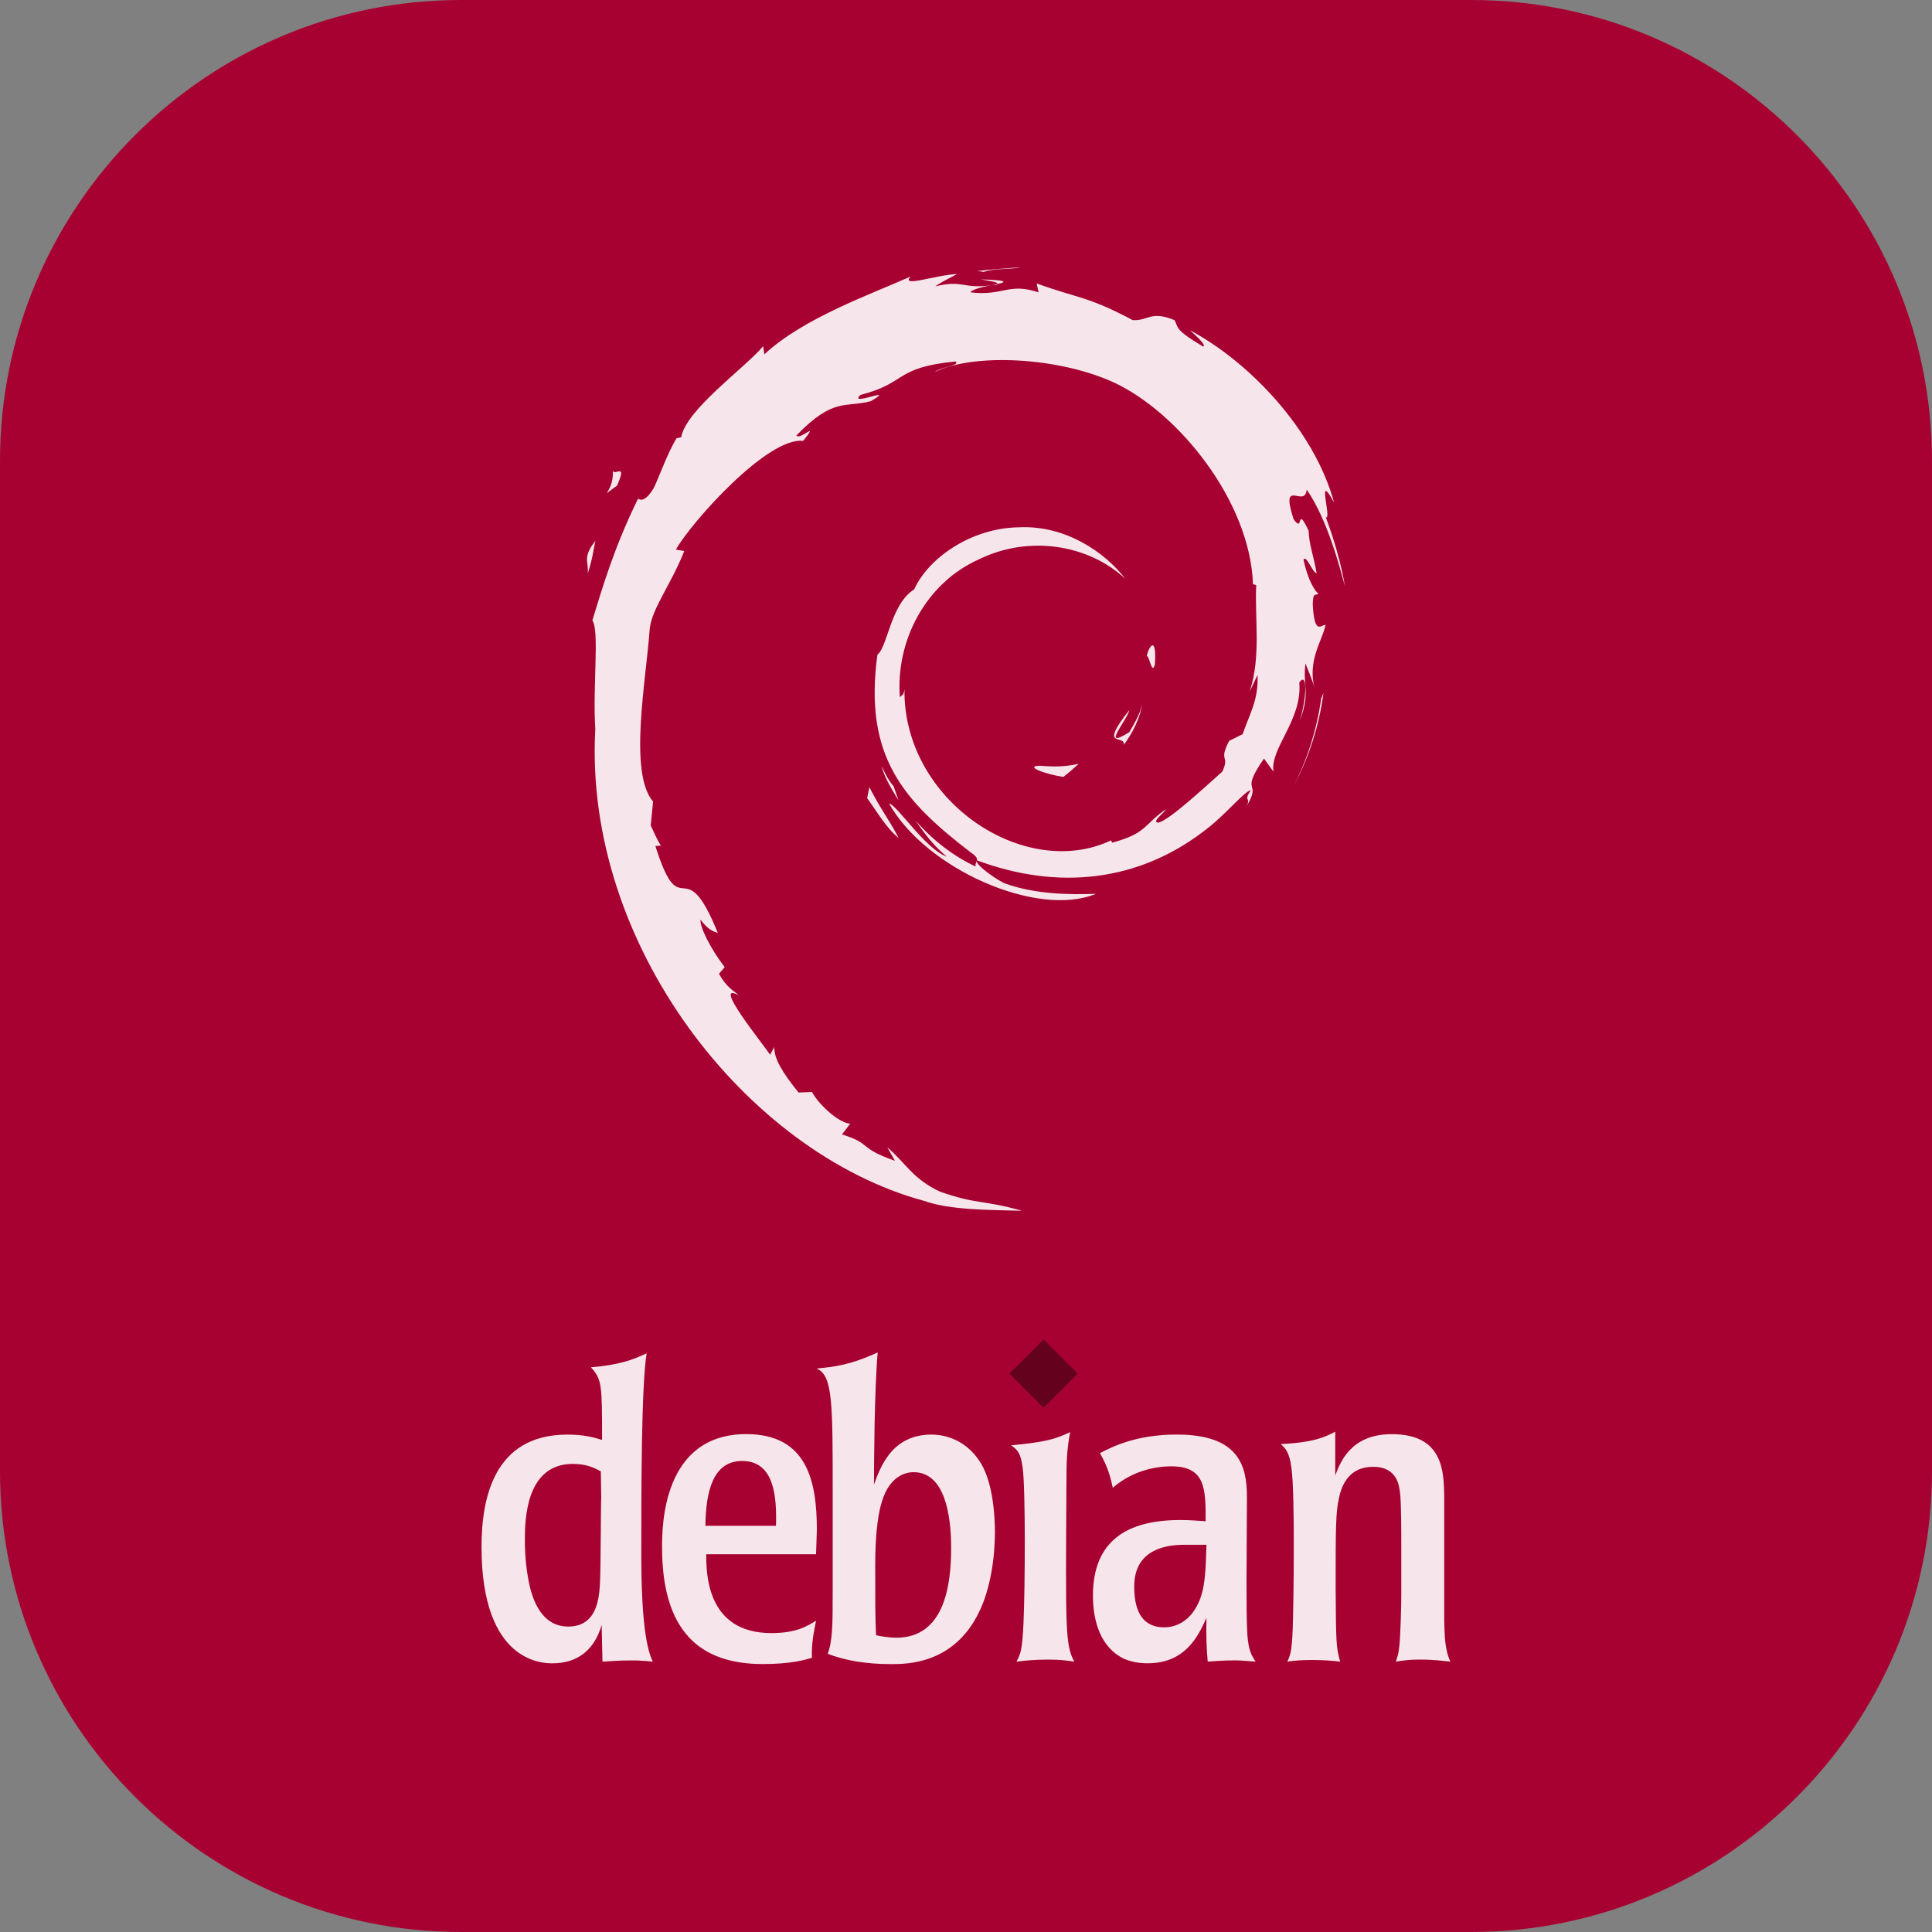 <?xml version="1.0" encoding="UTF-8" standalone="no"?>
<!DOCTYPE svg PUBLIC "-//W3C//DTD SVG 1.1//EN" "http://www.w3.org/Graphics/SVG/1.1/DTD/svg11.dtd">
<svg width="100%" height="100%" viewBox="0 0 512 512" version="1.1" xmlns="http://www.w3.org/2000/svg" xmlns:xlink="http://www.w3.org/1999/xlink" xml:space="preserve" xmlns:serif="http://www.serif.com/" style="fill-rule:evenodd;clip-rule:evenodd;stroke-linejoin:round;stroke-miterlimit:2;">
    <rect x="0" y="0" width="512" height="512" fill="#808080" stroke="none"/>
    <g transform="matrix(1,0,0,1,-44,-45)">
        <g transform="matrix(1,0,0,1,0,1)">
            <g id="debian">
                <g id="back" transform="matrix(1,0,0,1,-25,-25)">
                    <path d="M581,191.18C581,123.747 526.253,69 458.82,69L191.18,69C123.747,69 69,123.747 69,191.18L69,458.82C69,526.253 123.747,581 191.18,581L458.82,581C526.253,581 581,526.253 581,458.82L581,191.18Z" style="fill:#a70131;"/>
                </g>
                <g transform="matrix(2.006,0,0,2.006,300,239.843)">
                    <g transform="matrix(1,0,0,1,-64,-64)">
                        <path d="M73.776,67.531C71.711,67.559 74.167,68.594 76.863,69.01C77.565,68.462 78.24,67.881 78.886,67.269C77.207,67.679 75.499,67.688 73.776,67.531M84.862,64.768C86.091,63.071 86.989,61.212 87.304,59.29C87.028,60.659 86.285,61.843 85.584,63.091C81.724,65.522 85.221,61.648 85.582,60.175C81.432,65.4 85.012,63.308 84.862,64.768M88.955,54.12C89.204,50.4 88.222,51.576 87.892,52.995C88.276,53.196 88.582,55.617 88.955,54.12M65.944,3.283C67.046,3.481 68.325,3.633 68.146,3.895C69.352,3.632 69.626,3.389 65.944,3.283M68.146,3.896L67.367,4.057L68.092,3.993L68.146,3.896ZM102.518,55.53C102.641,58.87 101.54,60.491 100.549,63.359L98.763,64.251C97.303,67.089 98.905,66.053 97.86,68.31C95.579,70.337 90.939,74.655 89.454,75.048C88.37,75.025 90.188,73.77 90.426,73.277C87.374,75.375 87.977,76.424 83.308,77.699L83.172,77.394C71.656,82.811 55.662,72.076 55.873,57.428C55.75,58.359 55.524,58.125 55.268,58.502C54.674,50.965 58.749,43.395 65.621,40.306C72.343,36.977 80.223,38.343 85.038,42.83C82.394,39.365 77.129,35.693 70.89,36.037C64.779,36.134 59.062,40.017 57.155,44.233C54.023,46.205 53.66,51.833 52.296,52.861C50.461,66.352 55.749,72.179 64.694,79.036C66.101,79.985 65.09,80.129 65.281,80.851C62.309,79.459 59.587,77.358 57.35,74.786C58.536,76.525 59.818,78.215 61.475,79.542C58.672,78.593 54.929,72.752 53.835,72.514C58.667,81.163 73.434,87.683 81.168,84.449C77.589,84.58 73.044,84.522 69.023,83.036C67.335,82.167 65.039,80.367 65.449,80.029C76.002,83.973 86.905,83.017 96.035,75.696C98.358,73.886 100.896,70.809 101.629,70.766C100.524,72.427 101.817,71.566 100.969,73.032C103.285,69.299 99.964,71.511 103.363,66.584L104.619,68.313C104.152,65.215 108.467,61.452 108.029,56.551C109.019,55.052 109.133,58.163 108.083,61.612C109.54,57.787 108.467,57.172 108.842,54.015C109.246,55.077 109.777,56.203 110.05,57.323C109.1,53.627 111.025,51.097 111.5,48.95C111.033,48.742 110.036,50.584 109.808,46.218C109.842,44.322 110.336,45.225 110.526,44.758C110.153,44.543 109.177,43.09 108.582,40.302C109.013,39.647 109.733,42 110.321,42.097C109.943,39.88 109.293,38.19 109.268,36.488C107.555,32.909 108.662,36.966 107.272,34.952C105.449,29.265 108.785,33.632 109.01,31.049C111.773,35.052 113.349,41.257 114.072,43.826C113.52,40.693 112.629,37.658 111.54,34.721C112.379,35.075 110.188,28.275 112.631,32.778C110.022,23.178 101.465,14.209 93.593,10C94.555,10.881 95.772,11.989 95.336,12.162C91.421,9.831 92.109,9.649 91.549,8.664C88.359,7.367 88.15,8.768 86.038,8.667C80.026,5.479 78.867,5.817 73.335,3.819L73.587,4.996C69.603,3.669 68.946,5.499 64.642,5C64.379,4.795 66.021,4.26 67.372,4.063C63.522,4.571 63.702,3.304 59.934,4.203C60.863,3.552 61.843,3.121 62.834,2.566C59.695,2.757 55.339,4.394 56.683,2.905C51.562,5.191 42.465,8.398 37.361,13.185L37.2,12.112C34.861,14.921 27,20.499 26.374,24.134L25.749,24.28C24.531,26.34 23.745,28.676 22.779,30.797C21.187,33.51 20.445,31.841 20.672,32.266C17.54,38.615 15.985,43.949 14.642,48.323C15.6,49.755 14.664,56.937 15.027,62.687C13.455,91.081 34.955,118.649 58.457,125.016C61.902,126.246 67.024,126.2 71.381,126.327C66.24,124.856 65.575,125.549 60.568,123.802C56.954,122.101 56.163,120.158 53.604,117.938L54.618,119.728C49.599,117.953 51.7,117.53 47.616,116.237L48.699,114.825C47.072,114.702 44.39,112.085 43.657,110.634L41.878,110.704C39.74,108.066 38.601,106.166 38.684,104.693L38.109,105.717C37.457,104.598 30.244,95.824 33.986,97.867C33.29,97.23 32.366,96.832 31.364,95.011L32.126,94.14C30.324,91.824 28.811,88.853 28.926,87.864C29.886,89.162 30.553,89.404 31.213,89.627C26.665,78.342 26.41,89.005 22.965,78.14L23.694,78.081C23.135,77.239 22.796,76.325 22.347,75.429L22.663,72.268C19.389,68.482 21.747,56.17 22.22,49.417C22.548,46.671 24.953,43.748 26.783,39.165L25.669,38.973C27.8,35.256 37.836,24.045 42.484,24.622C44.735,21.793 42.038,24.611 41.598,23.899C46.543,18.78 48.098,20.282 51.436,19.362C55.036,17.225 48.347,20.195 50.053,18.547C56.276,16.958 54.463,14.934 62.581,14.127C63.438,14.614 60.594,14.879 59.88,15.512C65.065,12.976 76.288,13.553 83.577,16.92C92.035,20.872 101.538,32.558 101.913,43.551L102.34,43.665C102.124,48.035 103.009,53.089 101.475,57.731L102.518,55.53ZM51.233,70.366L50.943,71.814C52.3,73.659 53.378,75.657 55.11,77.097C53.864,74.663 52.937,73.657 51.233,70.366M54.441,70.24C53.723,69.445 53.297,68.489 52.821,67.536C53.277,69.211 54.209,70.65 55.076,72.114L54.441,70.24ZM111.226,57.897L110.922,58.659C110.363,62.66 109.147,66.541 107.323,70.146C109.346,66.329 110.668,62.181 111.226,57.897M66.353,2.293C67.749,1.78 69.786,2.012 71.267,1.676C69.337,1.838 67.415,1.935 65.517,2.179L66.353,2.293ZM17.326,28.362C17.648,31.341 15.084,32.497 17.893,30.533C19.399,27.143 17.305,29.598 17.326,28.362M14.025,42.15C14.671,40.164 14.789,38.97 15.036,37.822C13.248,40.107 14.213,40.595 14.025,42.15" style="fill:#fff;fill-opacity:0.9;fill-rule:nonzero;"/>
                    </g>
                </g>
                <g transform="matrix(2.361,0,0,2.361,300,442.65)">
                    <g transform="matrix(1,0,0,1,-54.38,-18.5)">
                        <g transform="matrix(1,0,0,1,-0.002,-107.692)">
                            <path d="M13.439,125.507C13.394,125.554 13.394,133.013 13.301,134.96C13.209,136.534 13.069,139.917 9.733,139.917C6.304,139.917 5.47,135.978 5.192,134.265C4.868,132.365 4.868,130.788 4.868,130.095C4.868,127.87 5.007,121.659 10.243,121.659C11.819,121.659 12.699,122.124 13.394,122.493L13.439,125.513L13.439,125.507ZM0.002,130.977C0.002,144.043 6.953,144.043 7.972,144.043C10.845,144.043 12.699,142.467 13.486,139.734L13.579,143.857C14.46,143.81 15.34,143.718 16.776,143.718C17.286,143.718 17.702,143.718 18.074,143.765C18.445,143.765 18.815,143.81 19.232,143.857C18.491,142.375 17.935,139.039 17.935,131.808C17.935,124.765 17.935,112.858 18.537,109.243C16.87,110.032 15.432,110.542 12.281,110.819C13.532,112.163 13.532,112.858 13.532,118.973C12.653,118.696 11.54,118.371 9.64,118.371C1.346,118.371 0.002,125.6 0.002,130.98M25.132,128.607C25.179,124.761 25.967,121.332 29.256,121.332C32.87,121.332 33.146,125.316 33.054,128.607L25.132,128.607ZM37.641,129.067C37.641,123.645 36.576,118.316 29.719,118.316C20.267,118.316 20.267,128.79 20.267,131.012C20.267,140.418 24.483,144.125 31.572,144.125C34.721,144.125 36.252,143.664 37.086,143.43C37.04,141.762 37.271,140.696 37.551,139.26C36.576,139.864 35.325,140.651 32.545,140.651C25.317,140.651 25.224,134.069 25.224,131.799L37.551,131.799L37.641,129.059M52.716,131.067C52.716,135.376 51.929,141.169 46.554,141.169C45.812,141.169 44.886,141.028 44.284,140.89C44.191,139.222 44.191,136.349 44.191,133.013C44.191,129.027 44.607,126.945 44.933,125.923C45.905,122.634 48.083,122.589 48.499,122.589C52.021,122.589 52.716,127.449 52.716,131.069L52.716,131.067ZM39.418,136.117C39.418,139.547 39.418,141.492 38.862,142.974C40.762,143.716 43.124,144.132 45.952,144.132C47.759,144.132 52.995,144.132 55.821,138.341C57.165,135.653 57.628,132.038 57.628,129.304C57.628,127.636 57.442,123.976 56.099,121.658C54.803,119.483 52.717,118.37 50.494,118.37C46.045,118.37 44.748,122.076 44.054,123.976C44.054,121.613 44.099,113.366 44.469,109.149C41.458,110.54 39.603,110.77 37.612,110.956C39.419,111.696 39.419,114.757 39.419,124.719L39.419,136.116M66.536,143.857C65.608,143.718 64.958,143.625 63.614,143.625C62.134,143.625 61.112,143.719 60.048,143.857C60.511,142.976 60.696,142.558 60.835,139.548C61.021,135.423 61.067,124.394 60.743,122.077C60.511,120.315 60.095,120.039 59.446,119.576C63.245,119.205 64.311,118.928 66.071,118.094C65.702,120.13 65.653,121.152 65.653,124.255C65.562,140.235 65.515,141.955 66.536,143.855M81.373,130.737C81.281,133.657 81.234,135.696 80.445,137.317C79.472,139.403 77.852,140.005 76.647,140.005C73.864,140.005 73.264,137.689 73.264,135.419C73.264,131.064 77.157,130.737 78.915,130.737L81.373,130.737ZM68.63,136.437C68.63,139.357 69.511,142.275 72.107,143.527C73.265,144.037 74.423,144.037 74.795,144.037C79.058,144.037 80.493,140.885 81.374,138.939C81.327,140.978 81.374,142.228 81.513,143.851C82.347,143.804 83.181,143.712 84.572,143.712C85.359,143.712 86.101,143.804 86.888,143.851C86.378,143.064 86.101,142.599 85.96,140.792C85.868,139.032 85.868,137.271 85.868,134.815L85.915,125.362C85.915,121.839 84.987,118.365 78.037,118.365C73.451,118.365 70.764,119.756 69.42,120.45C69.977,121.47 70.44,122.348 70.856,124.343C72.665,122.767 75.028,121.933 77.436,121.933C81.283,121.933 81.283,124.482 81.283,128.095C80.402,128.05 79.66,127.958 78.408,127.958C72.522,127.968 68.63,130.238 68.63,136.448M108.06,139.267C108.107,140.843 108.107,142.511 108.755,143.855C107.734,143.763 107.132,143.623 105.234,143.623C104.121,143.623 103.519,143.717 102.638,143.855C102.822,143.253 102.917,143.021 103.009,142.232C103.148,141.168 103.241,137.599 103.241,136.347L103.241,131.343C103.241,129.165 103.241,126.013 103.1,124.902C103.008,124.115 102.778,121.984 100.088,121.984C97.447,121.984 96.567,123.929 96.242,125.505C95.873,127.126 95.873,128.888 95.873,135.745C95.918,141.677 95.918,142.231 96.381,143.854C95.594,143.762 94.621,143.67 93.231,143.67C92.118,143.67 91.377,143.715 90.452,143.854C90.776,143.112 90.962,142.741 91.054,140.147C91.148,137.598 91.333,125.086 90.913,122.122C90.683,120.313 90.218,119.898 89.71,119.435C93.464,119.249 94.667,118.646 95.827,118.046L95.827,122.955C96.382,121.517 97.54,118.321 102.175,118.321C107.968,118.321 108.013,122.537 108.06,125.316L108.06,139.244" style="fill:#fff;fill-opacity:0.9;fill-rule:nonzero;"/>
                        </g>
                        <g transform="matrix(1,0,0,1,-0.002,-107.692)">
                            <path d="M66.927,111.528L63.089,115.364L59.253,111.528L63.089,107.692L66.927,111.532" style="fill-opacity:0.4;fill-rule:nonzero;"/>
                        </g>
                    </g>
                </g>
            </g>
        </g>
    </g>
</svg>
